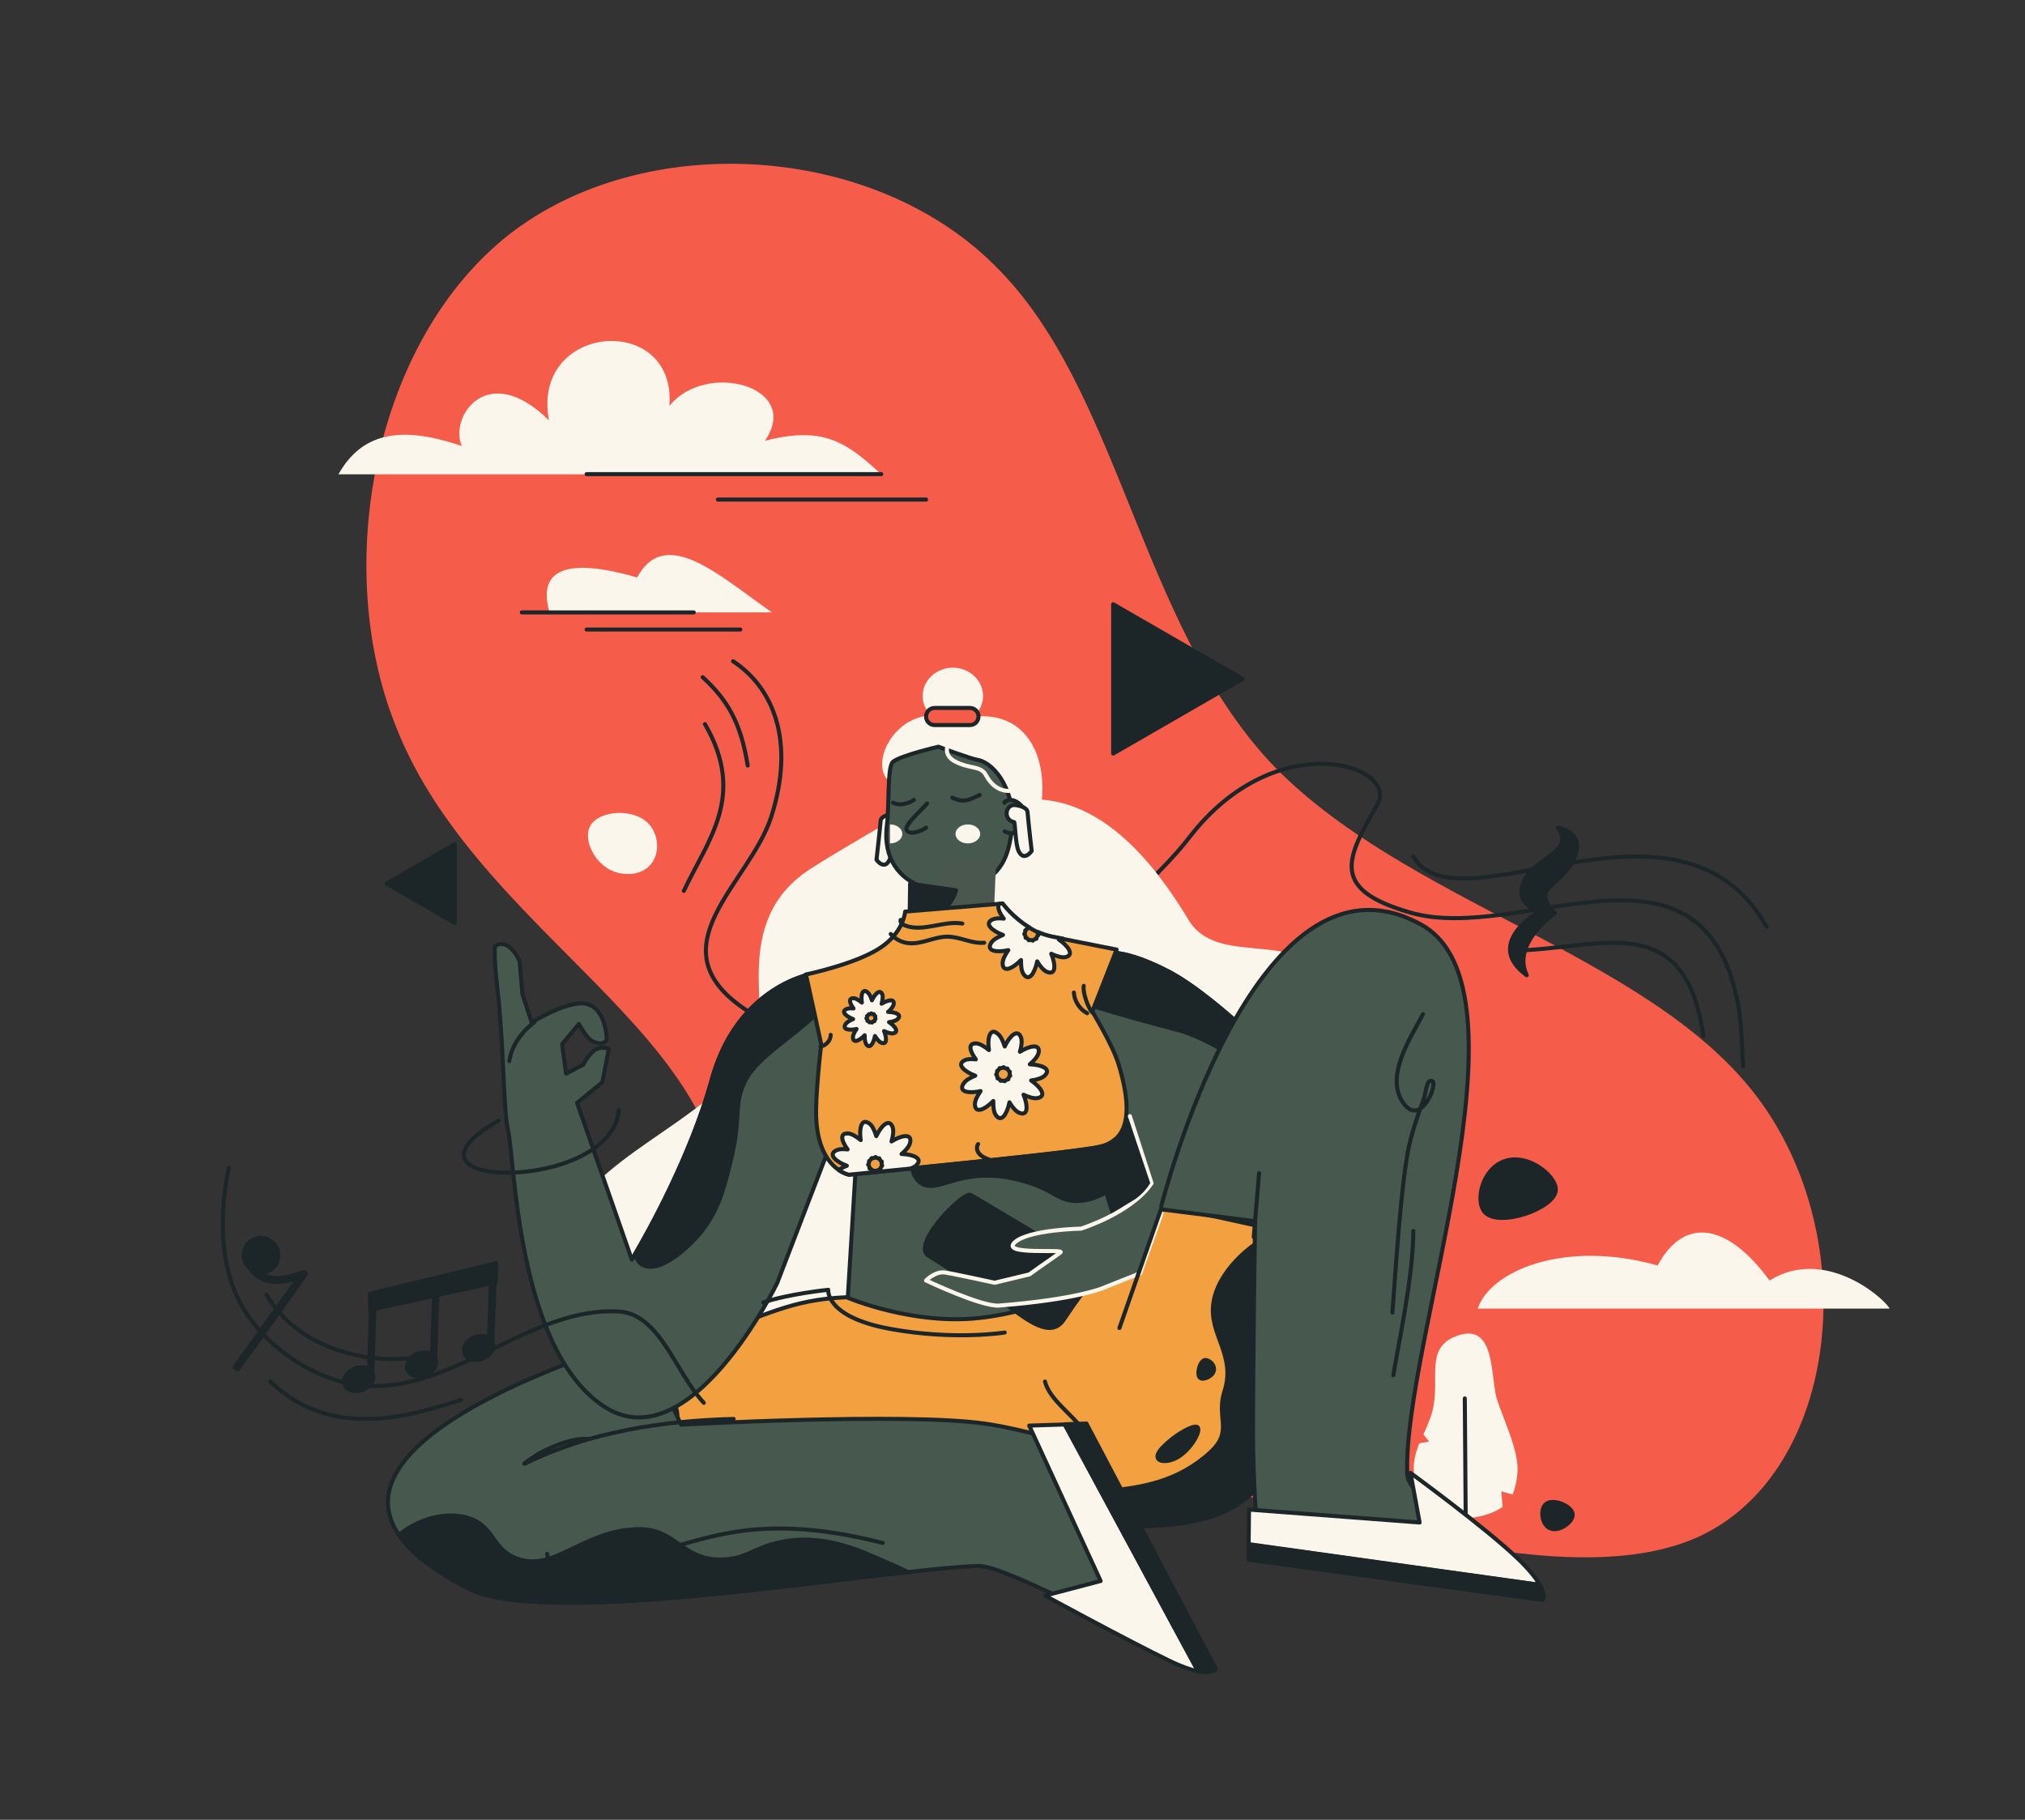 <?xml version="1.0" encoding="utf-8"?>
<!-- Generator: Adobe Illustrator 24.1.2, SVG Export Plug-In . SVG Version: 6.00 Build 0)  -->
<svg version="1.1" id="Layer_1" xmlns="http://www.w3.org/2000/svg" xmlns:xlink="http://www.w3.org/1999/xlink" x="0px" y="0px"
	 viewBox="0 0 1066 958" style="enable-background:new 0 0 1066 958;" xml:space="preserve">
<rect x="0" y="0" width="1066" height="958" fill="#333333" stroke="none"/>
<style type="text/css">
	
		.st0{fill-rule:evenodd;clip-rule:evenodd;fill:#F45B49;stroke:#1C2628;stroke-width:2.13;stroke-linecap:round;stroke-linejoin:round;}
	.st1{fill-rule:evenodd;clip-rule:evenodd;fill:#F3A13B;}
	
		.st2{fill-rule:evenodd;clip-rule:evenodd;fill:#1C2628;stroke:#1C2628;stroke-width:2.13;stroke-linecap:round;stroke-linejoin:round;}
	.st3{fill:none;stroke:#1C2628;stroke-width:2.13;stroke-linecap:round;stroke-linejoin:round;}
	.st4{fill:#F3A13B;}
	.st5{fill:#1C2628;stroke:#1C2628;stroke-width:2.13;stroke-linecap:round;stroke-linejoin:round;}
	
		.st6{fill-rule:evenodd;clip-rule:evenodd;fill:#FAFCFF;stroke:#1C2628;stroke-width:2.13;stroke-linecap:round;stroke-linejoin:round;}
	.st7{fill-rule:evenodd;clip-rule:evenodd;fill:#FB564C;}
	.st8{fill-rule:evenodd;clip-rule:evenodd;fill:#FAF6EB;}
	
		.st9{fill-rule:evenodd;clip-rule:evenodd;fill:#FAF6EB;stroke:#1C2628;stroke-width:2.13;stroke-linecap:round;stroke-linejoin:round;}
	
		.st10{fill-rule:evenodd;clip-rule:evenodd;fill:#47584E;stroke:#1C2628;stroke-width:2.13;stroke-linecap:round;stroke-linejoin:round;}
	
		.st11{fill-rule:evenodd;clip-rule:evenodd;fill:#F3A140;stroke:#1C2628;stroke-width:2.13;stroke-linecap:round;stroke-linejoin:round;}
	.st12{fill:#49574E;}
	.st13{fill:none;stroke:#FAF6EB;stroke-width:2.13;stroke-linecap:round;stroke-linejoin:round;}
	.st14{fill:#FAF6EB;stroke:#1C2628;stroke-width:2.13;stroke-linecap:round;stroke-linejoin:round;}
	.st15{fill:#F45B49;stroke:#1C2628;stroke-width:2.13;stroke-linecap:round;stroke-linejoin:round;}
	.st16{fill:none;stroke:#FFFFFF;stroke-width:2.13;stroke-linecap:round;stroke-linejoin:round;}
	
		.st17{fill-rule:evenodd;clip-rule:evenodd;fill:none;stroke:#FEFEFE;stroke-width:2.13;stroke-linecap:round;stroke-linejoin:round;}
	
		.st18{fill-rule:evenodd;clip-rule:evenodd;fill:none;stroke:#1C2628;stroke-width:2.13;stroke-linecap:round;stroke-linejoin:round;}
	.st19{fill-rule:evenodd;clip-rule:evenodd;fill:#49574E;}
	.st20{fill:#F55C4A;}
	.st21{fill:#FAF6EB;}
	
		.st22{fill-rule:evenodd;clip-rule:evenodd;fill:#47584E;stroke:#FAF6EB;stroke-width:2.13;stroke-linecap:round;stroke-linejoin:round;}
	.st23{fill-rule:evenodd;clip-rule:evenodd;fill:#1C2628;}
	.st24{fill-rule:evenodd;clip-rule:evenodd;fill:#F7AA9A;}
	
		.st25{fill-rule:evenodd;clip-rule:evenodd;fill:none;stroke:#FAF6EB;stroke-width:2.13;stroke-linecap:round;stroke-linejoin:round;}
	.st26{clip-path:url(#SVGID_2_);}
	.st27{clip-path:url(#SVGID_4_);}
	
		.st28{fill-rule:evenodd;clip-rule:evenodd;fill:none;stroke:#FFFDFD;stroke-width:2.13;stroke-linecap:round;stroke-linejoin:round;}
	.st29{clip-path:url(#SVGID_6_);}
	.st30{fill:#FB564C;}
	.st31{clip-path:url(#SVGID_8_);}
	.st32{clip-path:url(#SVGID_10_);}
	.st33{fill:#F3A140;stroke:#1C2628;stroke-width:2.13;stroke-linecap:round;stroke-linejoin:round;}
	
		.st34{clip-path:url(#XMLID_3_);fill-rule:evenodd;clip-rule:evenodd;fill:none;stroke:#1C2628;stroke-width:2.13;stroke-linecap:round;stroke-linejoin:round;}
	.st35{fill:none;stroke:#000000;stroke-width:6;stroke-linecap:round;stroke-linejoin:round;}
	.st36{fill-rule:evenodd;clip-rule:evenodd;fill:#F55C4A;}
	.st37{fill:#47584E;stroke:#1C2628;stroke-width:2.13;stroke-linecap:round;stroke-linejoin:round;}
	.st38{fill:#1C2628;}
</style>
<g>
	<g>
		<path class="st20" d="M894.2,809c-74.5,33.8-210.6-20.8-310-36.6c-99.4-15.3-161,8.7-181.9-18.4s-1-105.1-35.7-170
			S241.8,467.7,208.4,382.4c-34-84.7-11.3-203.4,59.8-259.1c71.1-55.2,191.3-48.1,255.9,16.9c65.2,64.3,75.5,186.5,144.4,260.9
			c69.6,73.8,197.9,100.4,255.5,175.1S968.7,774.6,894.2,809z"/>
		<g>
			<g>
				<path class="st21" d="M178.2,249.6c11.9-20.9,31.4-26.3,64.9-14.8c-6.8-15.3,13.5-45.5,45.9-13.5c-9.7-51.3,67.2-57.2,63.4-7.6
					c19.2-24,70-10.3,50.3,18.3c29.7-7.4,41.7-0.5,61.2,17.7H178.2z"/>
				<path class="st21" d="M406.4,322.4H289.3c-4.4-15.1-1.7-32.2,46.1-18.4C350.4,276.1,379.6,303.9,406.4,322.4z"/>
				<path class="st21" d="M994.8,688.9H777.9c6.7-20,45.9-36.5,94.7-22.7c14.3-26.5,37.3-21.7,58.9,7.9
					C960.1,656.3,990.9,682.4,994.8,688.9z"/>
			</g>
		</g>
	</g>
	<g>
		<path class="st8" d="M768,702.9c-18.9,6-9.3,22.8-14.1,40.5c-0.9,3.3-2.2,6.3-3.5,9.3l-1.1,2.4l3,3.8l-5.1,0.9
			c0,0-0.5,1.1-0.7,1.7c-1.5,4.1-2.6,8.4-2.2,13.4c1.1,15.8,16,26.6,32.5,23.8c6.7-1.1,11.1-3.3,14.2-5.4l-0.7-8.2l6,1.7
			c0,0,3.4-8.4,2.4-16.7c-1.4-11.3-7.8-24.4-10.7-33.6C784.5,725.2,787.5,696.7,768,702.9z"/>
		<path class="st9" d="M771.1,736.2l0.6,79.8"/>
	</g>
	<g>
		<path class="st3" d="M385.9,348.1C407,362,418.8,390,406,430c-11.3,35.1-62,68.3-14.3,101c79.2,54.5,202.3-48.5,234.5-90.3
			c45.9-59.5,110.6-37.7,98.9-17.2c-16.4,28.6-25.3,44.7,17.6,57c58.2,16.6,153.2-48.8,172.1,47.3c2.2,11.1,1.9,22.5,2.9,33.7"/>
		<path class="st8" d="M484.8,422.8c-19.2,11.4-38.8,22.3-57.7,34.3c-44.5,28.2-19.1,79.8-30.3,96c-28.2,41-83.2,52.8-104.7,99.2
			c-15,32.4,11.7,64.7,36.6,82c4.8,3.4,10.2,8,16,7.4c11.3-1.2,20.4-10.9,31.6-12.5c19.9-2.9,40.5,2.6,60.4-0.7
			c42.1-7.2,82.4-22.7,124.3-30.7c34-6.5,69-6.8,103.1-12.7c9.6-1.7,21-17.4,24.2-23.7c5.4-10.7,9.8-22.1,12.6-33.8
			c8-32.5,16.2-78.9-1-110.2c-16.3-29.5-58.7-7.4-74.2-33.1c-16.9-28-44.8-64.9-84.1-63.5c-10.5,0.4-20.9,2.9-31.3,4.4"/>
		<path class="st9" d="M474.6,432.8c0-2.4-1.7-4.4-3.9-4.4c-2.1,0-6.9,1.2-7.1,3.6c-0.7,7.8-2.2,20.6-2.2,20.6s4.1,5.9,6.9,0
			c1.7-3.5,1.8-15.3,2.3-15.3C472.8,437.3,474.6,435.3,474.6,432.8z"/>
		<path class="st10" d="M687,573l-32.8,45.2l-89.7,56.4l-64,5.7l28.3-29.3l53.2-9.5l2.1-30.1L542.6,567l23.4-41.3l12.9-22.9
			c0,0,7.6-6.1,36,8.5c13.8,7.1,31.2,21.8,45.4,35.1C675.4,560.5,687,573,687,573z"/>
		<path class="st2" d="M660.2,546.4c-0.4,5.7-1.9,9.9-4.5,11.2c-4.6,2.3-10.3-6-30.2-13.6c-4-1.5-4.6-1.5-19.5-5.5
			c-31.6-8.6-37.7-11.1-40-12.8l12.9-22.9c0,0,7.6-6.1,36,8.5C628.6,518.5,646,533.2,660.2,546.4z"/>
		<path class="st8" d="M470.1,412.5c-9.5-4.2-7-21.4,5.9-30.9c12.8-9.5,33.8-4.2,39.1-4.5c29.8-1.5,39.8,29.5,30,60.1
			c-2.8,8.9-26.8,31.1-36.5,25.3c-9.9-5.9,9.4-34.3,1-40.8"/>
		<path class="st0" d="M518.7,447.7l3.7,30.6l10.8,13.7c0,0-10.3,14.1-28.2,12c-18-2-23.5-13.3-23.5-13.3l-1.4-39.8L518.7,447.7z"/>
		<path class="st10" d="M532.6,437.3c-1.2,9.1-3.2,16.9-9.3,22.6c-7.1,6.7-19,10.4-29,9.1c-15.3-2-25.8-10.9-27.5-25.1
			c-0.4-3-0.3-6.2,0.1-9.7v0c1.3-10,0.1-30.1,3.1-33.1c4.1-3.4,24-8,24-8s17.3,6.5,21,7C524,402,535.2,417.4,532.6,437.3z"/>
		<path class="st10" d="M488,423c-3.3,4-12.2,11.4-10.7,14c1.9,3.4,9.5-0.5,10.2-1.3"/>
		<path class="st19" d="M523.1,483.7l1.2-29c0,0-23.1-6.6-28.7,1.5c-5.6,8.1,4.6,30.6,4.6,30.6l16.9,0.2"/>
		<path class="st10" d="M528.8,422.6c-1.1,0.2,3.7-4.5,9.3,2c3.9,4.6-0.2,17.6-9.2,13.1"/>
		<path class="st3" d="M534,428.2l-0.2,0.8l-0.6,1.3l-1.1,1.2l0,0"/>
		<path class="st2" d="M503.3,468.7l-24.2-3.5l-0.3,21.3c0,0,8.6-2.2,15.7-6.3C501.7,476.1,503.3,468.7,503.3,468.7z"/>
		<path class="st11" d="M683.4,685.9c-6.8,39.6,1.5,89.3-36.5,108.6c-25.7,13.1-69,9.5-106.9,4.1c-19.5-2.8-37.6-6.1-51-7.9
			c-23.1-3.1-46.4-1.9-69.3-6.6c-12.1-2.5-23.7-4.9-35.7-7.8c-6.9-1.7-17.4,1.4-23.7-1.6c-4.7-2.3-2.9-27.2-4-32.1
			c-1.2-5.4-12.9-27.9-11.1-31.7c1.8-3.8,24.4-7.6,28-8.7c29.8-8.9,41.5-18,72.7-19.3c13-0.5,132.4-4,145.1-15
			c9.2-8,19.7-20.4,19.9-31.4c0.1-3.5,40.6,7,62.3,11.1c7.9,1.5,13.5,2.7,14.4,3.2C692.7,653.8,684.1,681.7,683.4,685.9z"/>
		<path class="st2" d="M683.4,685.9c-6.8,39.6,1.5,89.3-36.5,108.6c-25.7,13.1-69,9.5-106.9,4.1c19-22.8,63.1-2.3,97.5-34.4
			c11.7-11,2.6-17.9,7.1-31.8c6.1-19.1-8.1-29.7-5.9-46.1c2.1-16,18.3-31.4,34.6-38.6c7.9,1.5,13.5,2.7,14.4,3.2
			C692.7,653.8,684.1,681.7,683.4,685.9z"/>
		<path class="st10" d="M608.1,854.6c-9.7,11.6-76.6-30.8-93.4-30.2c-9.2,0.3-21.8,1.5-36.8,3.2c-72,8-196.3,26.5-231.4,8.6
			c-18.6-9.5-30.3-19-36.5-28.1c-38.5-56.5,127.5-103.5,127.5-103.5l21,45.4c0,0,117.6-6.5,159.6-0.6c20.5,2.9,44.8,10.6,44.8,10.8
			C563.3,769.6,617.8,842.9,608.1,854.6z"/>
		<path class="st2" d="M477.9,827.6c-72,8-196.3,26.5-231.4,8.6c-18.6-9.5-30.3-19-36.5-28.1c10-8.4,24.6-12.6,36.4-9
			c14,4.3,12.3,16.3,25.5,21.3c19.9,7.7,35.2-15.2,64.6-15.4c19.7-0.1,22.6,16.5,43.3,16c12.9-0.3,16.7-5.9,29.9-8.9
			c23.4-5.4,43.7,4.5,55.1,9.5C467.9,822.9,472.8,825,477.9,827.6z"/>
		<path class="st10" d="M610.9,636.6c0,0,49.2-198.8,137.3-149.8c61.4,34.1-10,220.8-7.4,289.1c0.6,16.9,59.6,41.5,46.8,49.4
			c-12.9,8-116.2-12.3-125.5-14.1c-0.2,0-2.5-34.4-2.5-55c0-42.4,1.1-113.3,1.1-113.3L610.9,636.6z"/>
		<path class="st9" d="M541.8,750.5l37.6,81.8l-29.3,7.7c0,0,43.6,23.7,65.3,34.2c6.8,3.3,11.7,4.9,15.3,5.7l-70.2-130L541.8,750.5z
			"/>
		<path class="st2" d="M571.9,749.4l-11.4,0.4l70.2,130c7.9,1.6,9.3-1.2,9.3-1.2L571.9,749.4z"/>
		<path class="st9" d="M799.2,820.7c-17.4-16.7-56.7-45.3-56.7-45.3l4.8,26.1l-89.8-6.8l-0.2,18.2l153.2,21.4
			C808.8,831.1,805.4,826.7,799.2,820.7z"/>
		<path class="st2" d="M657.4,813.1l-0.1,8l154.7,21.2c0,0,1.9-2-1.4-7.9L657.4,813.1z"/>
		<path class="st10" d="M595.3,670c0,0-44.1,19.8-79.4,23.8c-35.3,4-69.6-10.6-69.6-10.6l4-65.5l-14.5-11.7l-26.7,69.5
			c0,0-46.3,95.5-91.8,64.5c-45.5-30.9-46.3-130.7-49.9-145.2c-2.4-9.6-2.2-45.5-5.6-74.8c-1.8-14.8-1.3-21.8-1.3-21.8
			s6.3-5.8,13,7.6l1.5,17.4l4.9,15.1c0,0,20.5-12.9,29.9-9.5c9.5,3.4,9.6,18.3,9.6,18.6c0,0-1.6,3.7-7.6,0.7c-3-1.5-7.1-9-7.1-9
			l-8.8,10.6l2.1,15.5l9-4.7c0,0,1.8-3.9,5.2-7c3.4-3.2,8.3-1.4,8.3-1.4l-3.4,17.6l-13.3,10.9l28.8,82.5c0,0,0.6-1,1.7-2.8
			c6.4-10.9,29.3-51.4,40.6-92.4c11-39.6,38.7-51.2,47.9-54c1.9-0.6,3-0.8,3-0.8l142-2.9l8.1,96.4L595.3,670z"/>
		<path class="st2" d="M429,534.5c-11.5,11.2-30.2,22.2-36.1,33.4c-7.4,13.8-2,18.4-8.5,44.4c-3.4,13.7-6.4,25.3-15.5,36.5
			c-7.1,8.6-21.6,21.4-30.2,17.3c-1.3-0.6-3-1.9-4.5-5.8c6.4-10.9,29.3-51.4,40.6-92.4c11-39.6,38.7-51.2,47.9-54
			c0.5-0.3,1.1-0.6,1.6-0.8L429,534.5z"/>
		<path class="st3" d="M262.5,589.9c-64,36.5,59.6,38.6,63.3-5.7"/>
		<path class="st11" d="M586.9,600c-2.2,1.9-5,3.2-8.5,3.9c-10.1,2.2-62.8,7.6-98.3,11.2c-0.3,0-0.7,0.1-1,0.1
			c-18.6,1.9-32.2,3.2-32.2,3.2s-2.4-0.4-5.4-2.5c-4.7-3.2-10.9-10.5-11.8-26.6c-0.7-12,2.6-39.5,2.6-39.5l-3.3-15.2l-4.7-21.4
			l0-0.2c0,0,25.4-5.3,38.4-13.6c13.1-8.3,13.8-19.5,13.8-19.5l49.7-4.1l1.5-0.1c0,0,5.4,7.3,14.2,12.7c0,0,0,0,0,0
			c1.4,0.8,2.8,1.6,4.3,2.3c2.4,1.1,5,2,7.8,2.5c1.8,0.4,3.7,0.7,5.6,1.1h0c13.2,2.6,28.2,5.6,28.2,5.6L575,532.5
			c0,0,10.8,17.7,13.9,27.9C594.9,580.3,594.6,593.5,586.9,600z"/>
		<path class="st3" d="M662.8,617.6l-2.8,33.6"/>
		<path class="st3" d="M401.8,685.7c12.9-4.5,34.2-6.7,34.2-6.7s-1.7,14.2,32.2,20.5c33.9,6.3,60.7,2,60.7,2"/>
		<path class="st8" d="M485.7,366.4c0-8.2,7.1-14.9,15.9-14.9c8.8,0,15.9,6.7,15.9,14.9c0,8.2-7.1,14.9-15.9,14.9
			C492.8,381.2,485.7,374.6,485.7,366.4z"/>
		<path class="st10" d="M470.1,422.6c3.4,1.7,7.9,0.6,11-1.5"/>
		<path class="st10" d="M501.3,419.9c5.9,2.9,8.7,1.3,14.4-1.4"/>
		<path class="st18" d="M309.8,757.5c-8.4-0.5-17.7,3.3-25.3,7.3c-2.9,1.5-10.8,7-7.9,5.6c33.8-16.7,72.5-22.5,109.6-23.4"/>
		<path class="st18" d="M288,818c2.4,16.4,29.8,7.4,38.9,4.9c18.3-5.2,36.4-12,55.2-15.6c27.7-5.4,55.6-1.9,82.6,5"/>
		<path class="st18" d="M407,819c13.3-2.6,21.5,0,35,1"/>
		<path class="st18" d="M749.1,533.9c-6.1,11.8-20.6,32.8-10.2,47c9.1,12.5,18.2-10.5,15.1-11.8c-3.1-1.3-3.3,5.9-4.4,9.1
			c-3,8.3-6,16.7-7.9,25.3c-4.3,19.9-7.3,69.5-8.7,87.5"/>
		<path class="st18" d="M744,648c0,25-8.7,63.3-10.5,76"/>
		<path class="st10" d="M268.1,558.6c1.2-8.3,6.7-15.6,13.1-20.4"/>
		<path class="st0" d="M492,372.7h18.6c2.5,0,4.5,2,4.5,4.5l0,0c0,2.5-2,4.5-4.5,4.5H492c-2.5,0-4.5-2-4.5-4.5l0,0
			C487.5,374.7,489.5,372.7,492,372.7z"/>
		<path class="st2" d="M510.8,629c3.5,1.8,58.4,34.8,58.4,34.8c10,7,2.9,13.3-4.1,23.4l-5.3,7.8c-7,10-19.6-0.7-29.6-7.8l-42.2-26.7
			C481.1,653.3,507.3,627.3,510.8,629z"/>
		<path class="st22" d="M594.8,587.6l11.4,35.3c-10.5,15.6-37.1,23.9-37.1,23.9s-27.5,0.5-34.9,7.2c-7.8,7.1,27.2,3.2,24,5.4
			c-6.4,4.4-16.3,11.5-16.3,11.5l-18.3,4.4c0,0-20.9-4.6-26.1-5.4c-5.2-0.8-10,4.2-10,4.2s29.2,13.9,38.4,13.2
			c40.7-3.2,54.4-9.1,54.4-9.1l19.9-7.9l11.2-31.4"/>
		<path class="st3" d="M611,637l-21.7,62.1"/>
		<path class="st3" d="M550.1,727.3c2.3,9.2,13.7,16.9,19.5,24.7"/>
		<path class="st9" d="M529.9,428.2c0-2.4,1.7-4.4,3.9-4.4c2.1,0,6.9,1.2,7.1,3.6c0.7,7.8,2.2,20.6,2.2,20.6s-4.1,5.9-6.9,0
			c-1.7-3.5-1.8-15.3-2.4-15.3C531.7,432.6,529.9,430.6,529.9,428.2z"/>
		<path class="st3" d="M120.4,614.9c-5.2,25.2-5,55.2,9.3,76.5c14.4,21.5,41.7,38.5,67.7,38.3c44.7-0.2,83.5-41.6,128.1-39.3
			c21.9,1.1,30,32.1,45,48.1"/>
		<path class="st3" d="M744,451c24,40.1,140.2-44.6,186,37"/>
		<path class="st3" d="M795,500.4c44.9,0.2,92-24.4,101.7,45.1"/>
		<path class="st3" d="M369.9,356.5c12.6,11.5,20.1,23.5,23.7,46.5"/>
		<path class="st3" d="M371.1,381.2C393,419,372.6,442.1,360,469"/>
		<path class="st3" d="M140.3,681.6c16.8,28.8,53.6,37.2,81.3,32.7"/>
		<path class="st3" d="M142.3,727.3c33.6,32.4,77.2,16.7,100.4,9.7"/>
	</g>
	<path class="st3" d="M660.4,784.6c0,0-7.8,8-15.7,10.9c-7.8,3-24,6.8-30.2,7.2"/>
	<path class="st2" d="M591.2,621.8C578.2,632,569.1,633,563,631.9c-6.4-1.2-8.2-4.4-18.3-8.2c-2.9-1.1-12.5-4.5-23.6-4.8
		c-19.8-0.5-29.2,9.2-36.5,3.8c-1.7-1.2-3.5-3.4-4.5-7.7c35.5-3.5,88.2-9,98.3-11.2c3.5-0.7,6.3-2,8.5-3.9
		C590,607.8,590.9,616,591.2,621.8z"/>
	<path class="st23" d="M585.6,638.4l-9.9-34c0,0,10.2-1.9,12.7-4.4c2.5-2.5,5.4-11.9,5.4-11.9l11.7,34.7c0,0-3.2,5.9-9.4,9.4
		C589.8,635.8,585.6,638.4,585.6,638.4z"/>
	<path class="st2" d="M630.2,751.2c2.6,1.4-3.2,12-10.6,16.1c-5.4,3-11.1,2.3-10.2-1.3c0.6-2.4,3.9-5.3,5.6-6.8
		C620.1,754.7,628.1,750.1,630.2,751.2z"/>
	<path class="st2" d="M631.8,725.4c-2.1-1.5-0.4-8.7,2.4-9.4c1-0.2,2.1,0.5,2.6,0.8c1.4,0.9,2.4,2.6,2.3,4.2
		C638.8,724.5,633.5,726.7,631.8,725.4z"/>
	<line class="st3" x1="308.8" y1="249.6" x2="463.9" y2="249.6"/>
	<line class="st3" x1="377.9" y1="263" x2="487.5" y2="263"/>
	<line class="st3" x1="274.7" y1="322.4" x2="365.2" y2="322.4"/>
	<line class="st3" x1="308.8" y1="331.4" x2="389.7" y2="331.4"/>
	<path class="st5" d="M194.8,689.6l0.5-0.1l-1.1,31.3c-1.9-1.2-4.8-1.4-7.6-0.3c-4.1,1.7-6.4,5.5-5.1,8.5c1.2,3.1,5.5,4.2,9.6,2.6
		c4.1-1.6,6.4-5.4,5.1-8.5c0-0.1-0.1-0.2-0.2-0.3l1.1-33.7l31.4-6.9l-1.1,30.9c-1.9-1.3-4.9-1.5-7.7-0.4c-4.1,1.6-6.4,5.4-5.2,8.5
		c1.2,3.1,5.5,4.2,9.6,2.6c4.1-1.6,6.4-5.4,5.1-8.5c0,0-0.1-0.1-0.1-0.1l1.1-33.4l28.2-6.2l-1,28.8c-1.9-1.2-4.8-1.5-7.7-0.3
		c-4.1,1.6-6.4,5.4-5.1,8.5c1.2,3.1,5.5,4.2,9.6,2.6c4.1-1.6,6.4-5.4,5.1-8.5c0-0.1-0.1-0.1-0.1-0.2l1.1-31.2l0.6-0.1l0.4-10.2
		l-66.5,16L194.8,689.6z"/>
	<path class="st5" d="M159.6,669.7c-8.7,3.5-15.7,4-20.9,1.6c-0.9-0.4-1.7-1-2.4-1.5c3.2,0.4,6.5-0.9,8.5-3.7
		c2.9-4.1,2-9.8-2.1-12.7c-4.1-2.9-9.8-2-12.7,2.1c-2.8,3.9-2,9.1,1.5,12.2c1.4,2.1,3.5,4.2,6.3,5.5c5,2.4,11.5,2.2,19.3-0.4
		l-33.6,46.9l1.7,1.2l35.5-49.6c0.3-0.4,0.3-0.9,0-1.2C160.5,669.7,160,669.5,159.6,669.7z"/>
	<path class="st5" d="M810.1,480.1c0,0-29.4,16.5-6.4,33.3c-8.1-17,14.8-32.6,14.8-32.6c-12.2-12.9,0.6-13.6,7.8-24.8
		c11.5-17.8-6.2-20.2-6.2-20.2c9.1,12.4-11.5,15.9-17.2,26.8C797.7,472.6,803.8,477.2,810.1,480.1z"/>
	<path class="st9" d="M454.6,521.9c-1.1,0.7-1.3,3.4-0.9,5.9c-1.5-1.2-3.1-2.2-4.2-2.3c-3.1-0.2-2.2,2.7-0.2,5.4
		c-1.5-0.2-2.8-0.1-3.7,0.3c-3.1,1.4-0.1,3.9,3.5,5.3c-1.8,0.7-3.4,1.7-4,2.7c-1.8,2.9,2,3.3,5.8,2.5c-1.1,1.6-1.9,3.2-1.9,4.4
		c0.1,3.4,3.5,1.7,6.2-1.1c-0.1,1.9,0.2,3.7,0.8,4.7c1.9,2.8,3.9-0.5,4.6-4.3c1,1.6,2.2,3.1,3.3,3.5c3.2,1.3,2.9-2.6,1.5-6.1
		c1.7,0.8,3.5,1.4,4.7,1.2c3.4-0.6,1.1-3.8-2.1-5.9c1.9-0.2,3.7-0.8,4.5-1.6c2.5-2.4-1.2-3.7-5-3.8c1.5-1.2,2.6-2.7,2.9-3.8
		c0.8-3.4-3-2.5-6.3-0.5c0.5-1.8,0.8-3.7,0.4-4.8c-1.2-3.2-3.9-0.4-5.5,3c-0.5-1.8-1.4-3.5-2.3-4.2
		C455.8,521.6,455.1,521.5,454.6,521.9z M457.4,533.9c0.5,0.1,1-0.1,1.3-0.4c0.4,0.4,0.9,0.5,1.3,0.4c0.2,0.5,0.5,0.9,0.8,1.1
		c-0.2,0.5-0.1,1,0.1,1.4c-0.4,0.4-0.6,0.8-0.6,1.2c-0.6,0.1-1,0.3-1.2,0.7c-0.5-0.2-1-0.3-1.4-0.1c-0.3-0.5-0.7-0.7-1.1-0.8
		c0-0.6-0.1-1-0.5-1.3c0.3-0.4,0.4-0.8,0.3-1.2C457,534.6,457.2,534.3,457.4,533.9z"/>
	<path class="st9" d="M522,543.5c-1.7,1.2-2,5.2-1.4,9.3c-2.3-1.9-4.8-3.4-6.6-3.5c-4.8-0.3-3.4,4.2-0.3,8.4
		c-2.3-0.3-4.4-0.2-5.7,0.4c-4.9,2.2-0.2,6.1,5.4,8.2c-2.8,1.1-5.3,2.6-6.2,4.2c-2.9,4.5,3.2,5.2,9,3.9c-1.7,2.4-3,5-3,6.9
		c0.1,5.4,5.5,2.6,9.7-1.7c-0.1,3,0.2,5.8,1.3,7.4c3,4.4,6-0.8,7.2-6.7c1.5,2.6,3.4,4.8,5.1,5.5c4.9,2.1,4.6-4,2.3-9.5
		c2.7,1.3,5.5,2.1,7.3,1.8c5.3-1,1.6-5.9-3.3-9.3c3-0.4,5.7-1.2,7.1-2.5c3.9-3.7-1.8-5.8-7.8-6c2.3-1.9,4.1-4.1,4.6-5.9
		c1.2-5.2-4.7-3.9-9.8-0.7c0.9-2.9,1.2-5.7,0.6-7.5c-1.8-5-6.1-0.7-8.6,4.7c-0.9-2.9-2.1-5.4-3.6-6.6
		C523.8,543,522.7,542.9,522,543.5z M526.2,562.3c0.9,0.1,1.6-0.1,2.1-0.5c0.7,0.6,1.3,0.8,2,0.7c0.3,0.8,0.7,1.4,1.3,1.7
		c-0.2,0.8-0.1,1.5,0.2,2.1c-0.7,0.6-1,1.2-1,1.9c-0.9,0.1-1.5,0.5-1.9,1c-0.8-0.4-1.5-0.4-2.1-0.2c-0.5-0.7-1-1.2-1.7-1.3
		c0-0.9-0.2-1.6-0.7-2c0.4-0.6,0.6-1.3,0.5-1.9C525.6,563.4,526,562.9,526.2,562.3z"/>
	<path class="st9" d="M474.6,607.5c2.3-1.9,4.1-4.1,4.5-5.9c1.2-5.2-4.7-3.9-9.8-0.7c0.9-2.9,1.2-5.7,0.6-7.5
		c-1.8-5-6.1-0.7-8.6,4.7c-0.9-2.9-2.1-5.5-3.6-6.6c-1.4-1-2.4-1.1-3.2-0.6c-1.7,1.2-2,5.2-1.4,9.3c-2.3-1.9-4.8-3.4-6.6-3.5
		c-4.8-0.3-3.4,4.2-0.3,8.4c-2.3-0.3-4.4-0.2-5.8,0.4c-4.9,2.3-0.2,6.1,5.4,8.2c-1.6,0.6-3.1,1.4-4.3,2.2c3,2.1,5.4,2.5,5.4,2.5
		s13.6-1.3,32.2-3.2c1.4-0.4,2.5-1,3.2-1.7C486.2,609.8,480.6,607.7,474.6,607.5z M463.4,615.6c-0.9,0.1-1.5,0.5-1.9,1
		c-0.8-0.4-1.5-0.4-2.1-0.2c-0.5-0.8-1-1.2-1.7-1.3c0-0.9-0.2-1.5-0.7-2c0.4-0.6,0.6-1.3,0.5-1.9c0.7-0.4,1.1-0.9,1.3-1.5
		c0.9,0.1,1.6-0.1,2.1-0.6c0.7,0.6,1.4,0.8,2,0.7c0.3,0.8,0.7,1.4,1.3,1.7c-0.2,0.8-0.1,1.5,0.2,2.1
		C463.8,614.3,463.5,614.9,463.4,615.6z"/>
	<path class="st9" d="M557.4,494.6c0.8-0.1,1.5-0.2,2.3-0.4c-1.9-0.4-3.8-0.8-5.6-1.1c-2.8-0.6-5.4-1.4-7.8-2.5
		c-0.1,0.6,0,1.2,0.3,1.7c-0.7,0.6-1,1.2-1,1.9c-0.9,0.1-1.5,0.5-1.9,1c-0.8-0.4-1.5-0.4-2.1-0.2c-0.5-0.8-1-1.2-1.7-1.3
		c0-0.9-0.2-1.5-0.7-2c0.4-0.6,0.6-1.3,0.5-1.9c0.7-0.4,1.1-0.9,1.3-1.5c0.4,0,0.7,0,1,0c-8.9-5.3-14.2-12.7-14.2-12.7l-1.5,0.1
		c-1.7,1.2-0.4,4.7,2.1,7.9c-2.3-0.3-4.4-0.2-5.8,0.4c-4.9,2.2-0.2,6.1,5.4,8.2c-2.8,1.1-5.3,2.6-6.2,4.1c-2.9,4.6,3.2,5.2,9,3.9
		c-1.7,2.4-3,5-3,6.9c0.1,5.4,5.5,2.6,9.7-1.7c-0.1,3,0.2,5.8,1.3,7.4c3,4.4,6-0.8,7.2-6.7c1.5,2.6,3.4,4.8,5.1,5.5
		c5,2.1,4.6-4,2.3-9.5c2.7,1.3,5.5,2.1,7.3,1.8C565.9,502.9,562.3,498,557.4,494.6z"/>
	<path class="st3" d="M514.9,602.3c-1,1.4-0.7,3.4,0.4,4.8c1,1.4,2.6,2.2,4.2,2.9c2.8,1.2,5.9,2,8.9,2.2"/>
	<path class="st3" d="M565.3,522.5c0.3,4.5,3,8.8,7,10.9"/>
	<path class="st3" d="M570.5,519c-0.6,3.5,2.2,11.4,4.5,14"/>
	<path class="st3" d="M437.3,544.8c0,3-2.5,5.7-5.4,6.1"/>
	<path class="st3" d="M468.9,491.7c2.4,2.7,5.7,4.4,9.2,4.8c7.1,0.8,13.8-3.5,20.9-3.4c6.5,0.1,12.6,3.8,19.1,3.2"/>
	<path class="st3" d="M474.1,484.3c-0.4,1.3,1,2.4,2.3,2.9c9.5,3.7,20.2-2.7,30.2-1"/>
	<path class="st8" d="M322.9,458.7c-10-3.9-16-16.7-12.3-23.7c4.5-8.7,24.5-10.1,32,0c3.8,5.1,5,14,0,20
		C337.4,461.3,328.3,460.8,322.9,458.7z"/>
	<path class="st2" d="M781.6,638.1c-4.8-5.4-1.9-20.4,8.1-25.8c13.1-7,29.8,6.7,29.3,14.2C818.5,636.2,789,646.4,781.6,638.1z"/>
	<path class="st2" d="M815.5,804.3c-4.1-2.3-4.7-9.8-1.8-12.4c3.8-3.4,13.9,1,14.2,5.3C828.2,801.2,820.4,807,815.5,804.3z"/>
	<polygon class="st5" points="239.4,485.9 203.5,465.2 239.4,444.4 	"/>
	<polygon class="st5" points="586,396.7 654.1,357.4 586,318.1 	"/>
	<ellipse class="st21" cx="509.5" cy="439" rx="6.5" ry="5"/>
	<path class="st21" d="M468.5,434c3.6,0,6.5,2.2,6.5,5s-2.9,5-6.5,5"/>
	<path class="st13" d="M500,390c0,0-5,7,3,11s13.3,2,16,7c7,13,18,7,18,7"/>
</g>
</svg>
